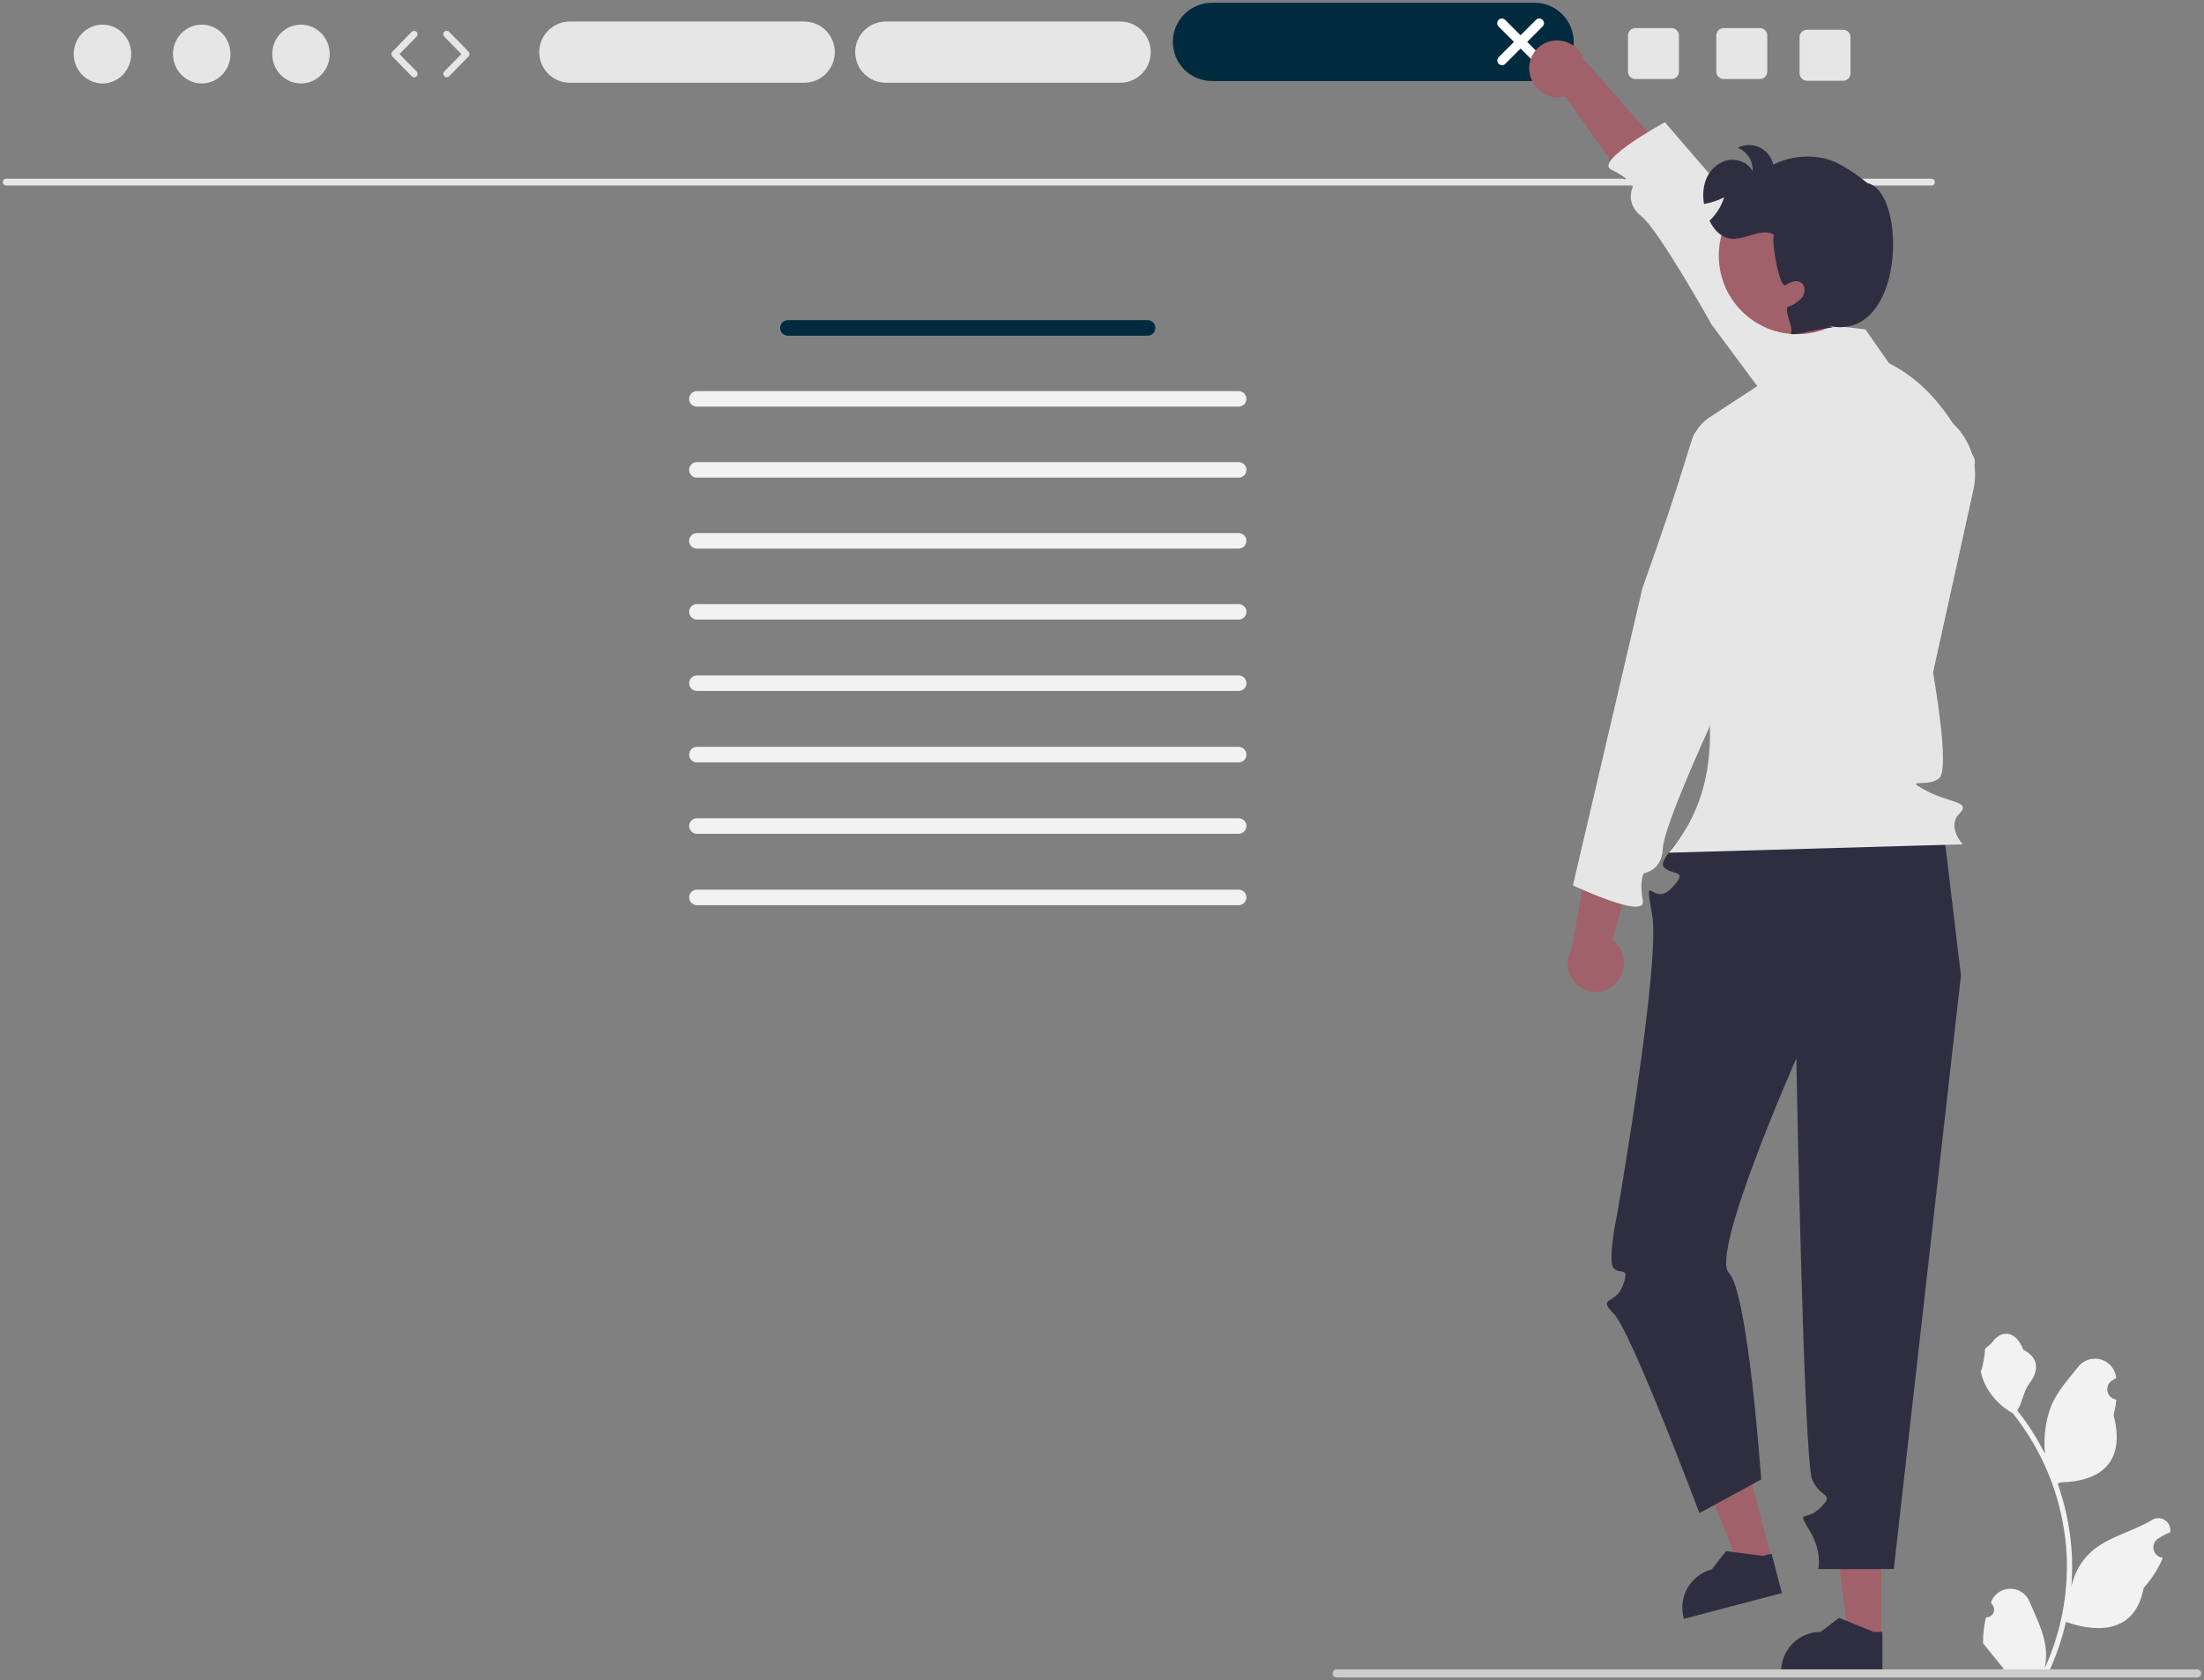 <svg width="400" height="305" viewBox="0 0 400 305" fill="none" xmlns="http://www.w3.org/2000/svg">
<rect x="0" y="0" width="400" height="305" fill="#808080" stroke="none"/>
<g clip-path="url(#clip0_155_9928)">
<path d="M360.441 293.583C360.727 293.597 361.011 293.521 361.254 293.368C361.496 293.214 361.685 292.99 361.796 292.725C361.907 292.46 361.933 292.167 361.872 291.886C361.811 291.606 361.666 291.351 361.455 291.156L361.359 290.774C361.372 290.744 361.384 290.713 361.397 290.683C361.686 290 362.17 289.418 362.788 289.01C363.406 288.601 364.131 288.385 364.871 288.388C365.612 288.391 366.335 288.612 366.95 289.025C367.565 289.438 368.045 290.024 368.328 290.708C369.462 293.441 370.905 296.179 371.261 299.069C371.417 300.346 371.351 301.641 371.065 302.896C373.728 297.082 375.111 290.763 375.119 284.367C375.12 282.762 375.031 281.159 374.853 279.564C374.705 278.256 374.501 276.958 374.239 275.669C372.812 268.676 369.748 262.121 365.299 256.543C363.146 255.367 361.404 253.558 360.309 251.361C359.912 250.571 359.632 249.728 359.477 248.857C359.72 248.889 360.393 245.186 360.21 244.959C360.548 244.445 361.154 244.189 361.524 243.687C363.363 241.192 365.896 241.627 367.218 245.019C370.044 246.446 370.071 248.813 368.337 251.09C367.235 252.538 367.083 254.498 366.115 256.049C366.215 256.176 366.318 256.3 366.418 256.427C368.238 258.77 369.824 261.285 371.154 263.938C370.83 260.966 371.216 257.961 372.28 255.168C373.358 252.565 375.378 250.373 377.157 248.123C377.628 247.518 378.267 247.067 378.994 246.826C379.72 246.585 380.502 246.565 381.24 246.769C381.978 246.972 382.639 247.39 383.14 247.97C383.641 248.55 383.958 249.265 384.053 250.026C384.057 250.059 384.06 250.092 384.064 250.125C383.799 250.274 383.541 250.433 383.288 250.6C382.97 250.813 382.723 251.117 382.581 251.472C382.438 251.827 382.406 252.217 382.489 252.591C382.572 252.965 382.765 253.305 383.044 253.566C383.323 253.828 383.675 253.999 384.053 254.058L384.092 254.064C383.997 255.017 383.831 255.962 383.594 256.89C385.876 265.725 380.949 268.943 373.913 269.088C373.757 269.168 373.606 269.247 373.451 269.323C374.787 273.113 375.625 277.061 375.944 281.067C376.124 283.43 376.114 285.804 375.912 288.166L375.924 288.083C376.434 285.456 377.833 283.087 379.886 281.374C382.936 278.866 387.244 277.943 390.533 275.927C390.883 275.703 391.289 275.583 391.705 275.582C392.12 275.581 392.527 275.699 392.878 275.922C393.229 276.145 393.509 276.463 393.684 276.84C393.86 277.217 393.924 277.636 393.87 278.049L393.856 278.137C393.366 278.337 392.888 278.567 392.427 278.826C392.162 278.976 391.904 279.134 391.651 279.302C391.333 279.514 391.086 279.818 390.944 280.173C390.801 280.528 390.769 280.918 390.852 281.292C390.935 281.666 391.128 282.006 391.407 282.268C391.686 282.529 392.038 282.701 392.416 282.759L392.454 282.765C392.482 282.769 392.506 282.773 392.534 282.777C391.696 284.779 390.52 286.623 389.058 288.226C387.63 295.939 381.501 296.671 374.944 294.425H374.94C374.221 297.554 373.178 300.6 371.83 303.513H360.719C360.679 303.39 360.644 303.262 360.608 303.139C361.636 303.203 362.669 303.142 363.682 302.955C362.858 301.943 362.033 300.922 361.209 299.91C361.191 299.891 361.173 299.871 361.157 299.85C360.739 299.332 360.317 298.818 359.899 298.299L359.899 298.299C359.876 296.71 360.059 295.125 360.441 293.583Z" fill="#F2F2F2"/>
<path d="M350.545 33.676H1.117C0.953 33.676 0.796 33.611 0.681 33.495C0.565 33.379 0.5 33.222 0.5 33.059C0.5 32.895 0.565 32.738 0.681 32.622C0.796 32.506 0.953 32.441 1.117 32.441H350.545C350.708 32.441 350.865 32.506 350.98 32.622C351.096 32.738 351.161 32.895 351.161 33.059C351.161 33.222 351.096 33.379 350.98 33.495C350.865 33.611 350.708 33.676 350.545 33.676Z" fill="#E6E6E6"/>
<path d="M18.599 15.148C21.479 15.148 23.813 12.759 23.813 9.812C23.813 6.865 21.479 4.477 18.599 4.477C15.72 4.477 13.385 6.865 13.385 9.812C13.385 12.759 15.72 15.148 18.599 15.148Z" fill="#E6E6E6"/>
<path d="M36.611 15.148C39.491 15.148 41.826 12.759 41.826 9.812C41.826 6.865 39.491 4.477 36.611 4.477C33.732 4.477 31.398 6.865 31.398 9.812C31.398 12.759 33.732 15.148 36.611 15.148Z" fill="#E6E6E6"/>
<path d="M54.624 15.148C57.503 15.148 59.838 12.759 59.838 9.812C59.838 6.865 57.503 4.477 54.624 4.477C51.744 4.477 49.41 6.865 49.41 9.812C49.41 12.759 51.744 15.148 54.624 15.148Z" fill="#E6E6E6"/>
<path d="M75.163 14.029C75.081 14.03 74.999 14.013 74.924 13.981C74.848 13.949 74.779 13.903 74.722 13.844L71.204 10.244C71.091 10.129 71.028 9.974 71.028 9.812C71.028 9.651 71.091 9.496 71.204 9.381L74.722 5.781C74.837 5.666 74.992 5.601 75.155 5.6C75.317 5.599 75.473 5.662 75.59 5.776C75.706 5.889 75.772 6.044 75.775 6.207C75.778 6.37 75.716 6.527 75.603 6.644L72.507 9.812L75.603 12.981C75.688 13.068 75.746 13.178 75.768 13.297C75.791 13.416 75.778 13.54 75.731 13.652C75.684 13.764 75.605 13.859 75.504 13.926C75.403 13.993 75.284 14.029 75.163 14.029Z" fill="#E6E6E6"/>
<path d="M81.074 14.028C80.953 14.028 80.834 13.992 80.733 13.925C80.632 13.858 80.553 13.762 80.506 13.65C80.459 13.538 80.446 13.415 80.469 13.296C80.491 13.176 80.549 13.066 80.634 12.979L83.73 9.811L80.634 6.643C80.576 6.585 80.531 6.517 80.5 6.441C80.469 6.366 80.453 6.285 80.454 6.203C80.454 6.122 80.471 6.041 80.503 5.966C80.534 5.891 80.581 5.823 80.639 5.766C80.697 5.709 80.766 5.664 80.842 5.634C80.918 5.604 80.999 5.589 81.08 5.59C81.162 5.591 81.242 5.609 81.317 5.641C81.391 5.674 81.459 5.721 81.515 5.78L85.033 9.38C85.146 9.495 85.209 9.65 85.209 9.811C85.209 9.972 85.146 10.127 85.033 10.243L81.515 13.843C81.458 13.902 81.389 13.948 81.314 13.98C81.238 14.012 81.156 14.028 81.074 14.028Z" fill="#E6E6E6"/>
<path d="M319.384 5.094H312.842C312.665 5.094 312.489 5.129 312.325 5.197C312.162 5.264 312.013 5.364 311.887 5.49C311.762 5.615 311.662 5.764 311.595 5.928C311.527 6.092 311.492 6.268 311.492 6.445V13C311.492 13.177 311.527 13.353 311.595 13.517C311.662 13.681 311.762 13.83 311.887 13.956C312.013 14.081 312.162 14.181 312.325 14.249C312.489 14.317 312.665 14.351 312.842 14.351H319.384C319.743 14.352 320.087 14.21 320.341 13.956C320.596 13.703 320.739 13.359 320.74 13V6.445C320.739 6.086 320.596 5.742 320.341 5.489C320.087 5.236 319.743 5.093 319.384 5.094Z" fill="#E6E6E6"/>
<path d="M303.353 5.094H296.811C296.634 5.094 296.459 5.129 296.295 5.197C296.131 5.264 295.982 5.364 295.857 5.49C295.731 5.615 295.632 5.764 295.564 5.928C295.496 6.092 295.461 6.268 295.461 6.445V13C295.461 13.177 295.496 13.353 295.564 13.517C295.632 13.681 295.731 13.83 295.857 13.956C295.982 14.081 296.131 14.181 296.295 14.249C296.459 14.317 296.634 14.351 296.811 14.351H303.353C303.712 14.352 304.056 14.21 304.311 13.956C304.565 13.703 304.708 13.359 304.71 13V6.445C304.708 6.086 304.565 5.742 304.311 5.489C304.056 5.236 303.712 5.093 303.353 5.094Z" fill="#E6E6E6"/>
<path d="M334.49 5.402H327.948C327.771 5.402 327.595 5.437 327.431 5.505C327.268 5.573 327.119 5.673 326.993 5.798C326.868 5.924 326.768 6.073 326.701 6.237C326.633 6.401 326.598 6.576 326.598 6.754V13.308C326.598 13.486 326.633 13.662 326.701 13.826C326.768 13.99 326.868 14.139 326.993 14.264C327.119 14.39 327.268 14.489 327.431 14.557C327.595 14.625 327.771 14.66 327.948 14.66H334.49C334.849 14.66 335.193 14.518 335.447 14.265C335.702 14.012 335.845 13.668 335.846 13.308V6.754C335.845 6.395 335.702 6.051 335.447 5.797C335.193 5.544 334.849 5.402 334.49 5.402Z" fill="#E6E6E6"/>
<path d="M145.959 15.018H103.415C101.944 15.018 100.532 14.432 99.492 13.39C98.451 12.349 97.866 10.936 97.866 9.463C97.866 7.99 98.451 6.577 99.492 5.535C100.532 4.493 101.944 3.908 103.415 3.908H145.959C147.43 3.908 148.842 4.493 149.882 5.535C150.923 6.577 151.508 7.99 151.508 9.463C151.508 10.936 150.923 12.349 149.882 13.39C148.842 14.432 147.43 15.018 145.959 15.018Z" fill="#E6E6E6"/>
<path d="M203.299 15.018H160.756C159.284 15.018 157.873 14.432 156.832 13.39C155.792 12.349 155.207 10.936 155.207 9.463C155.207 7.99 155.792 6.577 156.832 5.535C157.873 4.493 159.284 3.908 160.756 3.908H203.299C204.771 3.908 206.183 4.493 207.223 5.535C208.264 6.577 208.848 7.99 208.848 9.463C208.848 10.936 208.264 12.349 207.223 13.39C206.183 14.432 204.771 15.018 203.299 15.018Z" fill="#E6E6E6"/>
<path d="M278.513 14.71H219.954C218.072 14.71 216.266 13.961 214.935 12.629C213.604 11.296 212.856 9.489 212.856 7.605C212.856 5.721 213.604 3.913 214.935 2.581C216.266 1.249 218.072 0.5 219.954 0.5H278.514C280.396 0.5 282.201 1.249 283.532 2.581C284.863 3.913 285.611 5.721 285.611 7.605C285.611 9.489 284.863 11.296 283.532 12.629C282.201 13.961 280.396 14.71 278.513 14.71Z" fill="#002B3F"/>
<path d="M279.342 11.833C279.231 11.833 279.12 11.811 279.017 11.768C278.914 11.726 278.821 11.663 278.742 11.584L271.973 4.808C271.894 4.729 271.831 4.635 271.789 4.532C271.746 4.429 271.724 4.318 271.724 4.207C271.724 4.095 271.746 3.985 271.789 3.882C271.831 3.779 271.894 3.685 271.973 3.606C272.051 3.527 272.145 3.465 272.248 3.422C272.351 3.379 272.461 3.357 272.573 3.357C272.684 3.357 272.795 3.379 272.897 3.422C273 3.465 273.094 3.527 273.173 3.606L279.942 10.383C280.061 10.501 280.142 10.653 280.175 10.818C280.207 10.982 280.19 11.153 280.126 11.308C280.062 11.463 279.953 11.596 279.814 11.69C279.674 11.783 279.51 11.833 279.342 11.833Z" fill="white"/>
<path d="M272.592 11.833C272.704 11.834 272.814 11.812 272.917 11.769C273.02 11.726 273.114 11.664 273.193 11.585L279.962 4.808C280.121 4.649 280.21 4.433 280.209 4.208C280.209 3.983 280.12 3.767 279.961 3.608C279.802 3.449 279.586 3.36 279.362 3.359C279.137 3.359 278.921 3.448 278.762 3.607L271.992 10.383C271.874 10.502 271.793 10.653 271.76 10.818C271.727 10.983 271.744 11.154 271.809 11.309C271.873 11.464 271.981 11.597 272.121 11.69C272.261 11.784 272.425 11.833 272.592 11.833Z" fill="white"/>
<path d="M208.282 60.935H143.002C142.817 60.936 142.634 60.9 142.462 60.829C142.291 60.758 142.136 60.655 142.005 60.524C141.874 60.393 141.77 60.237 141.699 60.066C141.628 59.895 141.591 59.712 141.591 59.526C141.591 59.341 141.628 59.158 141.699 58.986C141.77 58.815 141.874 58.66 142.005 58.529C142.136 58.398 142.291 58.294 142.462 58.224C142.634 58.153 142.817 58.117 143.002 58.117H208.282C208.655 58.118 209.012 58.267 209.276 58.531C209.539 58.795 209.687 59.153 209.687 59.526C209.687 59.9 209.539 60.258 209.276 60.522C209.012 60.786 208.655 60.935 208.282 60.935Z" fill="#002B3F"/>
<path d="M224.805 73.818H126.479C126.294 73.819 126.111 73.783 125.939 73.712C125.768 73.641 125.613 73.537 125.482 73.407C125.351 73.276 125.247 73.12 125.176 72.949C125.105 72.778 125.068 72.594 125.068 72.409C125.068 72.224 125.105 72.04 125.176 71.869C125.247 71.698 125.351 71.543 125.482 71.412C125.613 71.281 125.768 71.177 125.939 71.106C126.111 71.036 126.294 71 126.479 71H224.805C225.178 71.001 225.535 71.15 225.799 71.414C226.062 71.678 226.21 72.036 226.21 72.409C226.21 72.782 226.062 73.14 225.799 73.405C225.535 73.669 225.178 73.818 224.805 73.818Z" fill="#F2F2F2"/>
<path d="M224.807 83.883H126.477C126.103 83.883 125.745 84.031 125.481 84.296C125.217 84.56 125.068 84.919 125.068 85.293C125.068 85.667 125.217 86.026 125.481 86.29C125.745 86.555 126.103 86.703 126.477 86.703H224.807C225.181 86.703 225.539 86.555 225.803 86.29C226.068 86.026 226.216 85.667 226.216 85.293C226.216 84.919 226.068 84.56 225.803 84.296C225.539 84.031 225.181 83.883 224.807 83.883Z" fill="#F2F2F2"/>
<path d="M224.805 99.586H126.479C126.294 99.586 126.111 99.55 125.939 99.48C125.768 99.409 125.613 99.305 125.482 99.174C125.351 99.043 125.247 98.888 125.176 98.717C125.105 98.546 125.068 98.362 125.068 98.177C125.068 97.991 125.105 97.808 125.176 97.637C125.247 97.466 125.351 97.31 125.482 97.179C125.613 97.048 125.768 96.945 125.939 96.874C126.111 96.803 126.294 96.767 126.479 96.768H224.805C225.178 96.768 225.535 96.917 225.799 97.181C226.062 97.445 226.21 97.803 226.21 98.177C226.21 98.55 226.062 98.908 225.799 99.172C225.535 99.436 225.178 99.585 224.805 99.586Z" fill="#F2F2F2"/>
<path d="M224.805 112.469H126.479C126.106 112.469 125.748 112.32 125.484 112.056C125.22 111.792 125.071 111.433 125.071 111.06C125.071 110.686 125.22 110.327 125.484 110.063C125.748 109.799 126.106 109.65 126.479 109.65H224.805C225.179 109.65 225.537 109.799 225.801 110.063C226.065 110.327 226.213 110.686 226.213 111.06C226.213 111.433 226.065 111.792 225.801 112.056C225.537 112.32 225.179 112.469 224.805 112.469Z" fill="#F2F2F2"/>
<path d="M224.805 125.43H126.479C126.106 125.43 125.748 125.281 125.484 125.017C125.22 124.753 125.071 124.394 125.071 124.02C125.071 123.647 125.22 123.288 125.484 123.024C125.748 122.76 126.106 122.611 126.479 122.611H224.805C225.179 122.611 225.537 122.76 225.801 123.024C226.065 123.288 226.213 123.647 226.213 124.02C226.213 124.394 226.065 124.753 225.801 125.017C225.537 125.281 225.179 125.43 224.805 125.43Z" fill="#F2F2F2"/>
<path d="M224.805 138.391H126.479C126.106 138.391 125.748 138.242 125.484 137.978C125.22 137.714 125.071 137.355 125.071 136.981C125.071 136.608 125.22 136.249 125.484 135.985C125.748 135.721 126.106 135.572 126.479 135.572H224.805C225.179 135.572 225.537 135.721 225.801 135.985C226.065 136.249 226.213 136.608 226.213 136.981C226.213 137.355 226.065 137.714 225.801 137.978C225.537 138.242 225.179 138.391 224.805 138.391Z" fill="#F2F2F2"/>
<path d="M224.805 151.352H126.479C126.106 151.352 125.748 151.203 125.484 150.939C125.22 150.675 125.071 150.316 125.071 149.942C125.071 149.569 125.22 149.21 125.484 148.946C125.748 148.682 126.106 148.533 126.479 148.533H224.805C225.179 148.533 225.537 148.682 225.801 148.946C226.065 149.21 226.213 149.569 226.213 149.942C226.213 150.316 226.065 150.675 225.801 150.939C225.537 151.203 225.179 151.352 224.805 151.352Z" fill="#F2F2F2"/>
<path d="M224.805 164.312H126.479C126.106 164.312 125.748 164.164 125.484 163.9C125.22 163.635 125.071 163.277 125.071 162.903C125.071 162.53 125.22 162.171 125.484 161.907C125.748 161.643 126.106 161.494 126.479 161.494H224.805C225.179 161.494 225.537 161.643 225.801 161.907C226.065 162.171 226.213 162.53 226.213 162.903C226.213 163.277 226.065 163.635 225.801 163.9C225.537 164.164 225.179 164.312 224.805 164.312Z" fill="#F2F2F2"/>
<path d="M277.569 13.021C277.73 14.388 278.418 15.637 279.486 16.504C280.554 17.37 281.917 17.786 283.286 17.661C283.564 17.632 283.839 17.579 284.108 17.504L294.726 32.56L304.253 29.855L287.481 10.804C287.084 9.711 286.336 8.78 285.355 8.157C284.373 7.534 283.213 7.254 282.056 7.36C281.398 7.427 280.759 7.622 280.177 7.936C279.594 8.25 279.079 8.675 278.661 9.188C278.243 9.701 277.93 10.292 277.74 10.926C277.55 11.56 277.486 12.225 277.553 12.884C277.557 12.93 277.563 12.976 277.569 13.021Z" fill="#A0616A"/>
<path d="M341.43 297.378L335.452 297.378L332.608 274.299L341.431 274.299L341.43 297.378Z" fill="#A0616A"/>
<path d="M341.64 303.62L323.258 303.62V303.387C323.258 301.488 324.012 299.666 325.354 298.323C326.696 296.98 328.515 296.226 330.413 296.226L333.771 293.676L340.035 296.226L341.64 296.226L341.64 303.62Z" fill="#2F2E41"/>
<path d="M321.605 283.195L315.824 284.717L307.211 263.12L315.743 260.875L321.605 283.195Z" fill="#A0616A"/>
<path d="M323.394 289.179L305.617 293.857L305.558 293.632C305.075 291.795 305.342 289.842 306.298 288.202C307.255 286.561 308.823 285.368 310.658 284.885L313.258 281.564L319.964 282.436L321.516 282.028L323.394 289.179Z" fill="#2F2E41"/>
<path d="M312.432 144.627C312.432 144.627 300.477 155.628 301.906 157.337C303.335 159.045 306.817 157.642 303.335 161.249C299.852 164.855 298.305 157.298 299.852 166.111C301.4 174.925 293.499 220.372 293.499 220.372C293.499 220.372 291.675 228.983 292.862 230.227C294.048 231.472 295.829 229.677 294.552 233.285C293.275 236.894 289.74 235.345 292.862 238.443C295.983 241.542 308.424 274.672 308.424 274.672L319.631 268.546C319.631 268.546 317.264 234.57 313.781 231.084C310.299 227.599 326.011 192.136 326.011 192.136C326.011 192.136 327.339 264.952 328.879 268.546C330.419 272.139 333.128 270.9 330.419 273.65C327.711 276.399 325.996 273.784 328.401 277.803C330.806 281.822 329.984 284.822 329.984 284.822H343.701L355.892 177.09L352.307 147.149L312.432 144.627Z" fill="#2F2E41"/>
<path d="M302.862 154.787C314.257 141.437 310.408 124.456 305.886 107.315L306.746 81.992C306.788 80.75 307.129 79.536 307.738 78.453C308.347 77.37 309.208 76.45 310.248 75.77L321.88 68.163L324.532 58.113L338.545 59.796L345.808 70.186L353.468 76.04C355.391 77.51 356.855 79.5 357.686 81.775C358.517 84.049 358.681 86.515 358.158 88.88L350.828 122.064C350.828 122.064 353.894 139.267 352.023 141.167C350.152 143.067 345.332 141.168 349.154 143.301C353.742 145.861 357.913 145.388 355.592 147.712C353.27 150.036 356.208 153.267 356.208 153.267L302.862 154.787Z" fill="#E6E6E6"/>
<path d="M349.269 88.289C349.269 88.289 360.885 86.702 357.93 82.463C354.975 78.225 350.753 67.809 338.315 64.18L302.161 22.186C302.161 22.186 289.167 29.261 292.449 30.81C295.731 32.358 296.353 33.879 296.353 33.879C296.353 33.879 294.796 36.83 297.917 39.278C301.037 41.725 310.629 58.9 310.629 58.9L331.264 86.751L349.269 88.289Z" fill="#E6E6E6"/>
<path d="M326.183 60.662C334.048 60.662 340.424 54.279 340.424 46.406C340.424 38.533 334.048 32.15 326.183 32.15C318.318 32.15 311.942 38.533 311.942 46.406C311.942 54.279 318.318 60.662 326.183 60.662Z" fill="#A0616A"/>
<path d="M331.712 59.133L332.645 59.431C329.727 59.676 324.526 61.305 325.036 60.404C325.545 59.504 323.62 56.106 324.559 55.675C325.536 55.332 326.407 54.741 327.087 53.96C327.682 53.125 327.669 51.748 326.776 51.238C325.909 50.734 324.837 51.277 323.977 51.787C323.11 52.291 321.509 44.886 321.919 42.574C319.504 41.249 316.579 43.786 313.867 43.289C312.206 42.985 311.008 41.62 310.254 40.071C311.486 38.901 312.403 37.438 312.92 35.818C311.769 36.399 310.538 36.808 309.268 37.031C309.04 35.828 309.072 34.59 309.361 33.401C309.582 32.451 310.034 31.571 310.677 30.839C311.32 30.106 312.134 29.544 313.046 29.202C314.899 28.606 317.182 29.341 318.075 31.069C318.131 30.168 317.9 29.272 317.415 28.51C316.929 27.748 316.215 27.16 315.375 26.831C315.988 26.512 316.667 26.34 317.357 26.327C318.048 26.314 318.732 26.461 319.357 26.757C319.981 27.052 320.529 27.488 320.958 28.031C321.386 28.573 321.683 29.207 321.827 29.884C324.815 28.385 328.243 28.018 331.48 28.851C334.683 29.692 338.931 33.248 338.931 33.248C346.156 34.845 345.812 62.345 331.712 59.133Z" fill="#2F2E41"/>
<path d="M293.204 178.53C294.169 177.549 294.713 176.23 294.721 174.854C294.729 173.478 294.2 172.153 293.247 171.162C293.05 170.963 292.837 170.781 292.61 170.618L297.709 152.91L289.643 147.158L285.278 172.172C284.674 173.166 284.416 174.333 284.544 175.489C284.672 176.645 285.178 177.727 285.985 178.564C286.448 179.037 287 179.413 287.609 179.672C288.218 179.931 288.872 180.067 289.533 180.073C290.194 180.079 290.85 179.954 291.464 179.706C292.077 179.458 292.635 179.092 293.107 178.628C293.14 178.596 293.172 178.563 293.204 178.53Z" fill="#A0616A"/>
<path d="M323.588 78.704C323.588 78.704 308.955 74.351 307.272 79.237C305.59 84.124 305.033 87.228 298.09 106.732L285.472 160.71C285.472 160.71 298.837 167.057 298.155 163.49C297.472 159.922 298.334 158.524 298.334 158.524C298.334 158.524 301.634 158.046 301.772 154.08C301.911 150.113 310.13 132.24 310.13 132.24L320.466 99.144L323.588 78.704Z" fill="#E6E6E6"/>
<path d="M241.862 303.766C241.862 303.862 241.881 303.958 241.917 304.047C241.954 304.136 242.008 304.217 242.076 304.286C242.145 304.354 242.226 304.408 242.315 304.445C242.404 304.482 242.499 304.5 242.596 304.5H398.766C398.961 304.5 399.148 304.423 399.285 304.285C399.423 304.147 399.5 303.96 399.5 303.766C399.5 303.571 399.423 303.384 399.285 303.246C399.148 303.109 398.961 303.031 398.766 303.031H242.596C242.499 303.031 242.404 303.05 242.315 303.087C242.226 303.123 242.145 303.177 242.076 303.246C242.008 303.314 241.954 303.395 241.917 303.484C241.881 303.574 241.862 303.669 241.862 303.766Z" fill="#CCCCCC"/>
</g>
<defs>
<clipPath id="clip0_155_9928">
<rect width="399" height="304" fill="white" transform="translate(0.5 0.5)"/>
</clipPath>
</defs>
</svg>
